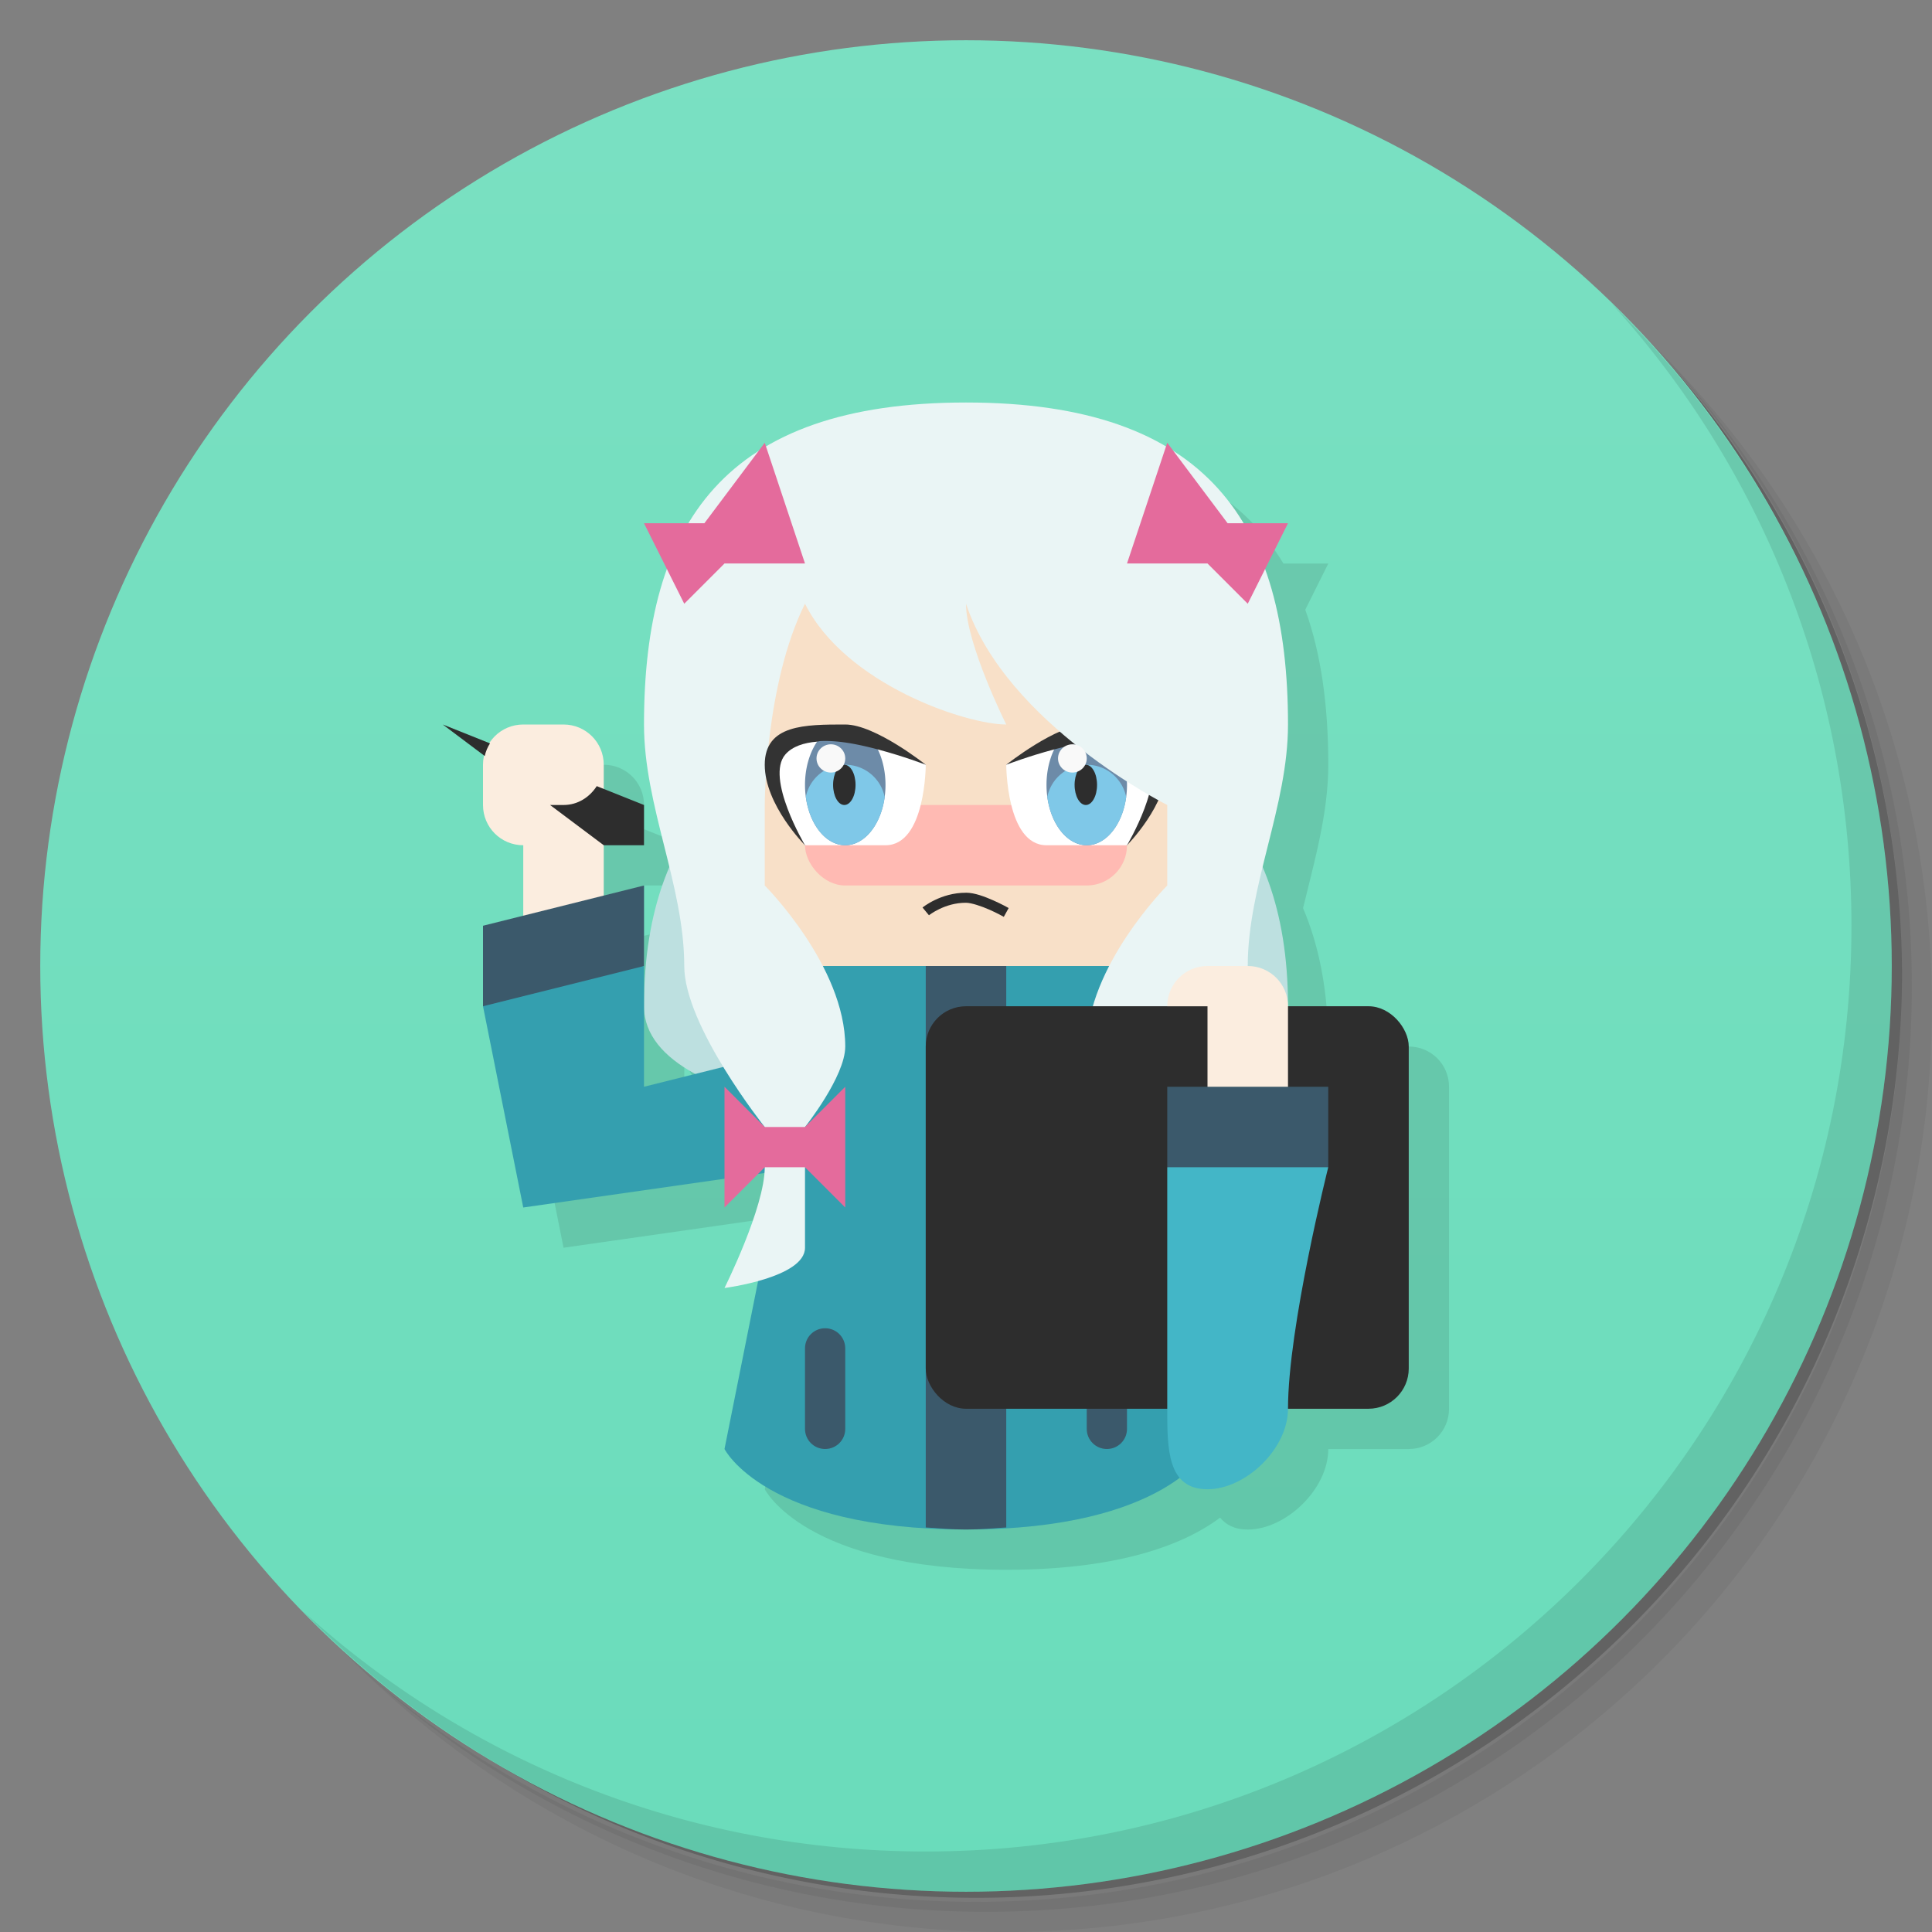 <svg version="1.1" viewBox="0 0 48 48" xmlns="http://www.w3.org/2000/svg">
 <rect x="0" y="0" width="48" height="48" fill="#808080" stroke="none"/>
 <defs>
  <linearGradient id="bg" x2="0" y1="1" y2="47" gradientUnits="userSpaceOnUse">
   <stop style="stop-color:#7ae0c2" offset="0"/>
   <stop style="stop-color:#6adcbb" offset="1"/>
  </linearGradient>
 </defs>
 <path d="m36.31 5c5.859 4.062 9.688 10.831 9.688 18.5 0 12.426-10.07 22.5-22.5 22.5-7.669 0-14.438-3.828-18.5-9.688 1.037 1.822 2.306 3.499 3.781 4.969 4.085 3.712 9.514 5.969 15.469 5.969 12.703 0 23-10.298 23-23 0-5.954-2.256-11.384-5.969-15.469-1.469-1.475-3.147-2.744-4.969-3.781zm4.969 3.781c3.854 4.113 6.219 9.637 6.219 15.719 0 12.703-10.297 23-23 23-6.081 0-11.606-2.364-15.719-6.219 4.16 4.144 9.883 6.719 16.219 6.719 12.703 0 23-10.298 23-23 0-6.335-2.575-12.06-6.719-16.219z" style="opacity:.05"/>
 <path d="m41.28 8.781c3.712 4.085 5.969 9.514 5.969 15.469 0 12.703-10.297 23-23 23-5.954 0-11.384-2.256-15.469-5.969 4.113 3.854 9.637 6.219 15.719 6.219 12.703 0 23-10.298 23-23 0-6.081-2.364-11.606-6.219-15.719z" style="opacity:.1"/>
 <path d="m31.25 2.375c8.615 3.154 14.75 11.417 14.75 21.13 0 12.426-10.07 22.5-22.5 22.5-9.708 0-17.971-6.135-21.12-14.75a23 23 0 0 0 44.875-7 23 23 0 0 0-16-21.875z" style="opacity:.2"/>
 <circle cx="24" cy="24" r="23" style="fill:url(#bg)"/>
 <path d="m25 11c-2.135 0-3.755 0.385-4.967 1.1l-0.033-0.1-0.154 0.205c-0.734 0.469-1.298 1.076-1.73 1.795h-1.115l0.572 1.147c-0.395 1.097-0.572 2.386-0.572 3.853 0 1.201 0.341 2.383 0.627 3.562-0.365 0.854-0.627 1.97-0.627 3.438 0 0.719 0.511 1.265 1.273 1.682l-1.273 0.318v-5l-1 0.25v-1.25h1v-1l-1-0.398v-0.602c0-0.554-0.446-1-1-1h-1c-0.354 0-0.649 0.193-0.826 0.469l-1.174-0.469 1.043 0.783c-0.016 0.072-0.043 0.14-0.043 0.217v1c0 0.554 0.446 1 1 1v1.75l-1 0.25v2l1 5 5-0.715v0.715l0.834-0.834 0.15-0.021c-0.08 1.034-0.984 2.856-0.984 2.856s0.402-0.061 0.836-0.18l-0.836 4.18s1 2 6 2c3.002 0 4.545-0.719 5.312-1.295 0.148 0.179 0.36 0.295 0.688 0.295 0.943 0 2-1 2-2h2c0.554 0 1-0.446 1-1v-8c0-0.554-0.446-1-1-1h-2c0-1.468-0.262-2.583-0.627-3.438 0.286-1.18 0.627-2.361 0.627-3.562 0-1.467-0.177-2.756-0.572-3.853l0.572-1.147h-1.115c-0.432-0.719-0.997-1.326-1.73-1.795l-0.154-0.205-0.033 0.1c-1.212-0.714-2.832-1.1-4.967-1.1z" style="opacity:.1"/>
 <path d="m40.03 7.531c3.712 4.084 5.969 9.514 5.969 15.469 0 12.703-10.297 23-23 23-5.954 0-11.384-2.256-15.469-5.969 4.178 4.291 10.01 6.969 16.469 6.969 12.703 0 23-10.298 23-23 0-6.462-2.677-12.291-6.969-16.469z" style="opacity:.1"/>
 <path d="m19 19s-3 1-3 6c0 2.848 8 3 8 3s8-0.152 8-3c0-5-3-6-3-6z" style="fill:#bde0e0"/>
 <path d="m24 25c-3 0-5-1-6-3-1.193-2.385 0-8 0-8h12s1.193 5.615 0 8c-1 2-3 3-6 3z" style="fill:#f8e0c8"/>
 <path d="m19 24 1 2-2 10s1 2 6 2 6-2 6-2l-2-10 1-2h-4l-1 1-1-1z" style="fill:#349faf"/>
 <path d="m13 18c-0.554 0-1 0.446-1 1v1c0 0.554 0.446 1 1 1v2c0 0.554 0.446 1 1 1s1-0.446 1-1v-4c0-0.554-0.446-1-1-1z" style="fill:#fbeddf;paint-order:stroke fill markers"/>
 <path d="m12 25v-2l4-1v2l-2 1z" style="fill:#3b596b"/>
 <path d="m20 26-4 1v-3l-4 1 1 5 7-1z" style="fill:#349faf"/>
 <path d="m23 24v13.949c0.327 0.02 0.631 0.051 1 0.051s0.673-0.031 1-0.051v-13.949z" style="fill:#3b596b;paint-order:stroke fill markers"/>
 <rect x="20" y="20" width="8" height="2" ry="1" style="fill:#ffbab3;paint-order:stroke fill markers"/>
 <path d="m25 19s1.255-1 2-1c1 0 2 0 2 1s-1 2-1 2z" style="fill:#333"/>
 <path d="m27.699 18.426-0.699 0.574-0.809-0.381c-0.645 0.17-1.191 0.381-1.191 0.381s0 2 1 2h2s0.993-1.675 0.488-2.256c-0.176-0.203-0.462-0.291-0.789-0.318z" style="fill:#fff"/>
 <path d="m27.621 18.412c-0.457-0.022-0.962 0.084-1.43 0.207a1 1.5 0 0 0-0.191 0.881 1 1.5 0 0 0 1 1.5 1 1.5 0 0 0 1-1.5 1 1.5 0 0 0-0.305-1.074c-0.026-0.002-0.047-0.012-0.074-0.014z" style="fill:#6d8ba8;paint-order:stroke fill markers"/>
 <path d="m24 10c-6 0-8 3-8 8 0 2.028 1 4 1 6 0 1.491 2 4 2 4v1c0 1-1 3-1 3s2-0.255 2-1v-3s1-1.255 1-2c0-2-2-4-2-4v-2s0-3 1-5c1 2 4 3 5 3 0 0-1-2-1-3 1 3 5 5 5 5v2s-2 2-2 4c0 0.745 1 2 1 2v3c0 0.745 2 1 2 1s-1-2-1-3v-1s2-2.509 2-4c0-2 1-3.972 1-6 0-5-2-8-8-8z" style="fill:#eaf5f5"/>
 <path d="m20.5 33c-0.277 0-0.5 0.223-0.5 0.5v2c0 0.277 0.223 0.5 0.5 0.5s0.5-0.223 0.5-0.5v-2c0-0.277-0.223-0.5-0.5-0.5zm7 0c-0.277 0-0.5 0.223-0.5 0.5v2c0 0.277 0.223 0.5 0.5 0.5s0.5-0.223 0.5-0.5v-2c0-0.277-0.223-0.5-0.5-0.5z" style="fill:#3b596b;paint-order:stroke fill markers"/>
 <rect x="23" y="25" width="12" height="10" ry="1" style="fill:#2d2d2d;paint-order:stroke fill markers"/>
 <path d="m30 24c-0.554 0-1 0.446-1 1h1v2c0 0.554 0.446 1 1 1s1-0.446 1-1v-2c0-0.554-0.446-1-1-1z" style="fill:#fbeddf;paint-order:stroke fill markers"/>
 <path d="m33 27h-4v2l2 1 2-1z" style="fill:#3b596b;paint-order:stroke fill markers"/>
 <path d="m32 35c0 1-1.057 2-2 2-1 0-1-1-1-2v-6h4s-1 3.972-1 6z" style="fill:#43b6c7"/>
 <path d="m18 27 1 1h1l1-1v3l-1-1h-1l-1 1z" style="fill:#e46b9c"/>
 <path d="m24 22.18c-0.63-0.004-1.08 0.367-1.08 0.367l0.16 0.193s0.389-0.314 0.92-0.311c0.135 9.15e-4 0.382 0.084 0.582 0.172s0.357 0.178 0.357 0.178l0.121-0.219s-0.165-0.094-0.377-0.188c-0.212-0.093-0.464-0.192-0.684-0.193z" style="color-rendering:auto;color:#000000;dominant-baseline:auto;fill:#2d2d2d;font-feature-settings:normal;font-variant-alternates:normal;font-variant-caps:normal;font-variant-ligatures:normal;font-variant-numeric:normal;font-variant-position:normal;image-rendering:auto;isolation:auto;mix-blend-mode:normal;shape-padding:0;shape-rendering:auto;solid-color:#000000;text-decoration-color:#000000;text-decoration-line:none;text-decoration-style:solid;text-indent:0;text-orientation:mixed;text-transform:none;white-space:normal"/>
 <path d="m17 15-1-2h1.5l1.5-2 1 3h-2z" style="fill:#e46b9c"/>
 <path d="m31 15 1-2h-1.5l-1.5-2-1 3h2z" style="fill:#e46b9c"/>
 <path d="m23 19s-1.255-1-2-1c-1 0-2 0-2 1s1 2 1 2z" style="fill:#333"/>
 <path d="m20.301 18.426c-0.327 0.027-0.613 0.116-0.789 0.318-0.505 0.581 0.488 2.256 0.488 2.256h2c1 0 1-2 1-2s-0.546-0.21-1.191-0.381l-0.809 0.381z" style="fill:#fff"/>
 <path d="m20.379 18.412c-0.028 0.001-0.05 0.011-0.078 0.014a1 1.5 0 0 0-0.301 1.074 1 1.5 0 0 0 1 1.5 1 1.5 0 0 0 1-1.5 1 1.5 0 0 0-0.191-0.881c-0.467-0.123-0.972-0.229-1.43-0.207z" style="fill:#6d8ba8;paint-order:stroke fill markers"/>
 <path d="m11 18 1.043 0.783c0.026-0.115 0.069-0.218 0.131-0.314zm3.826 1.531c-0.178 0.276-0.472 0.469-0.826 0.469h-0.334l1.334 1h1v-1z" style="fill:#2d2d2d"/>
 <path d="M 21,19 A 1,1 0 0 0 20.02,19.797 1,1.5 0 0 0 21,21 1,1.5 0 0 0 21.98,19.803 1,1 0 0 0 21,19 Z" style="fill:#7fc8e8;paint-order:stroke fill markers"/>
 <ellipse cx="20.977" cy="19.5" rx=".279" ry=".5" style="fill:#2d2d2d;paint-order:stroke fill markers"/>
 <ellipse cx="20.643" cy="18.843" rx=".357" ry=".351" style="fill:#f9f9f9;paint-order:stroke fill markers"/>
 <path d="M 27,19 A 1,1 0 0 0 26.02,19.797 1,1.5 0 0 0 27,21 1,1.5 0 0 0 27.98,19.803 1,1 0 0 0 27,19 Z" style="fill:#7fc8e8;paint-order:stroke fill markers"/>
 <ellipse cx="26.977" cy="19.5" rx=".279" ry=".5" style="fill:#2d2d2d;paint-order:stroke fill markers"/>
 <ellipse cx="26.643" cy="18.843" rx=".357" ry=".351" style="fill:#f9f9f9;paint-order:stroke fill markers"/>
</svg>
